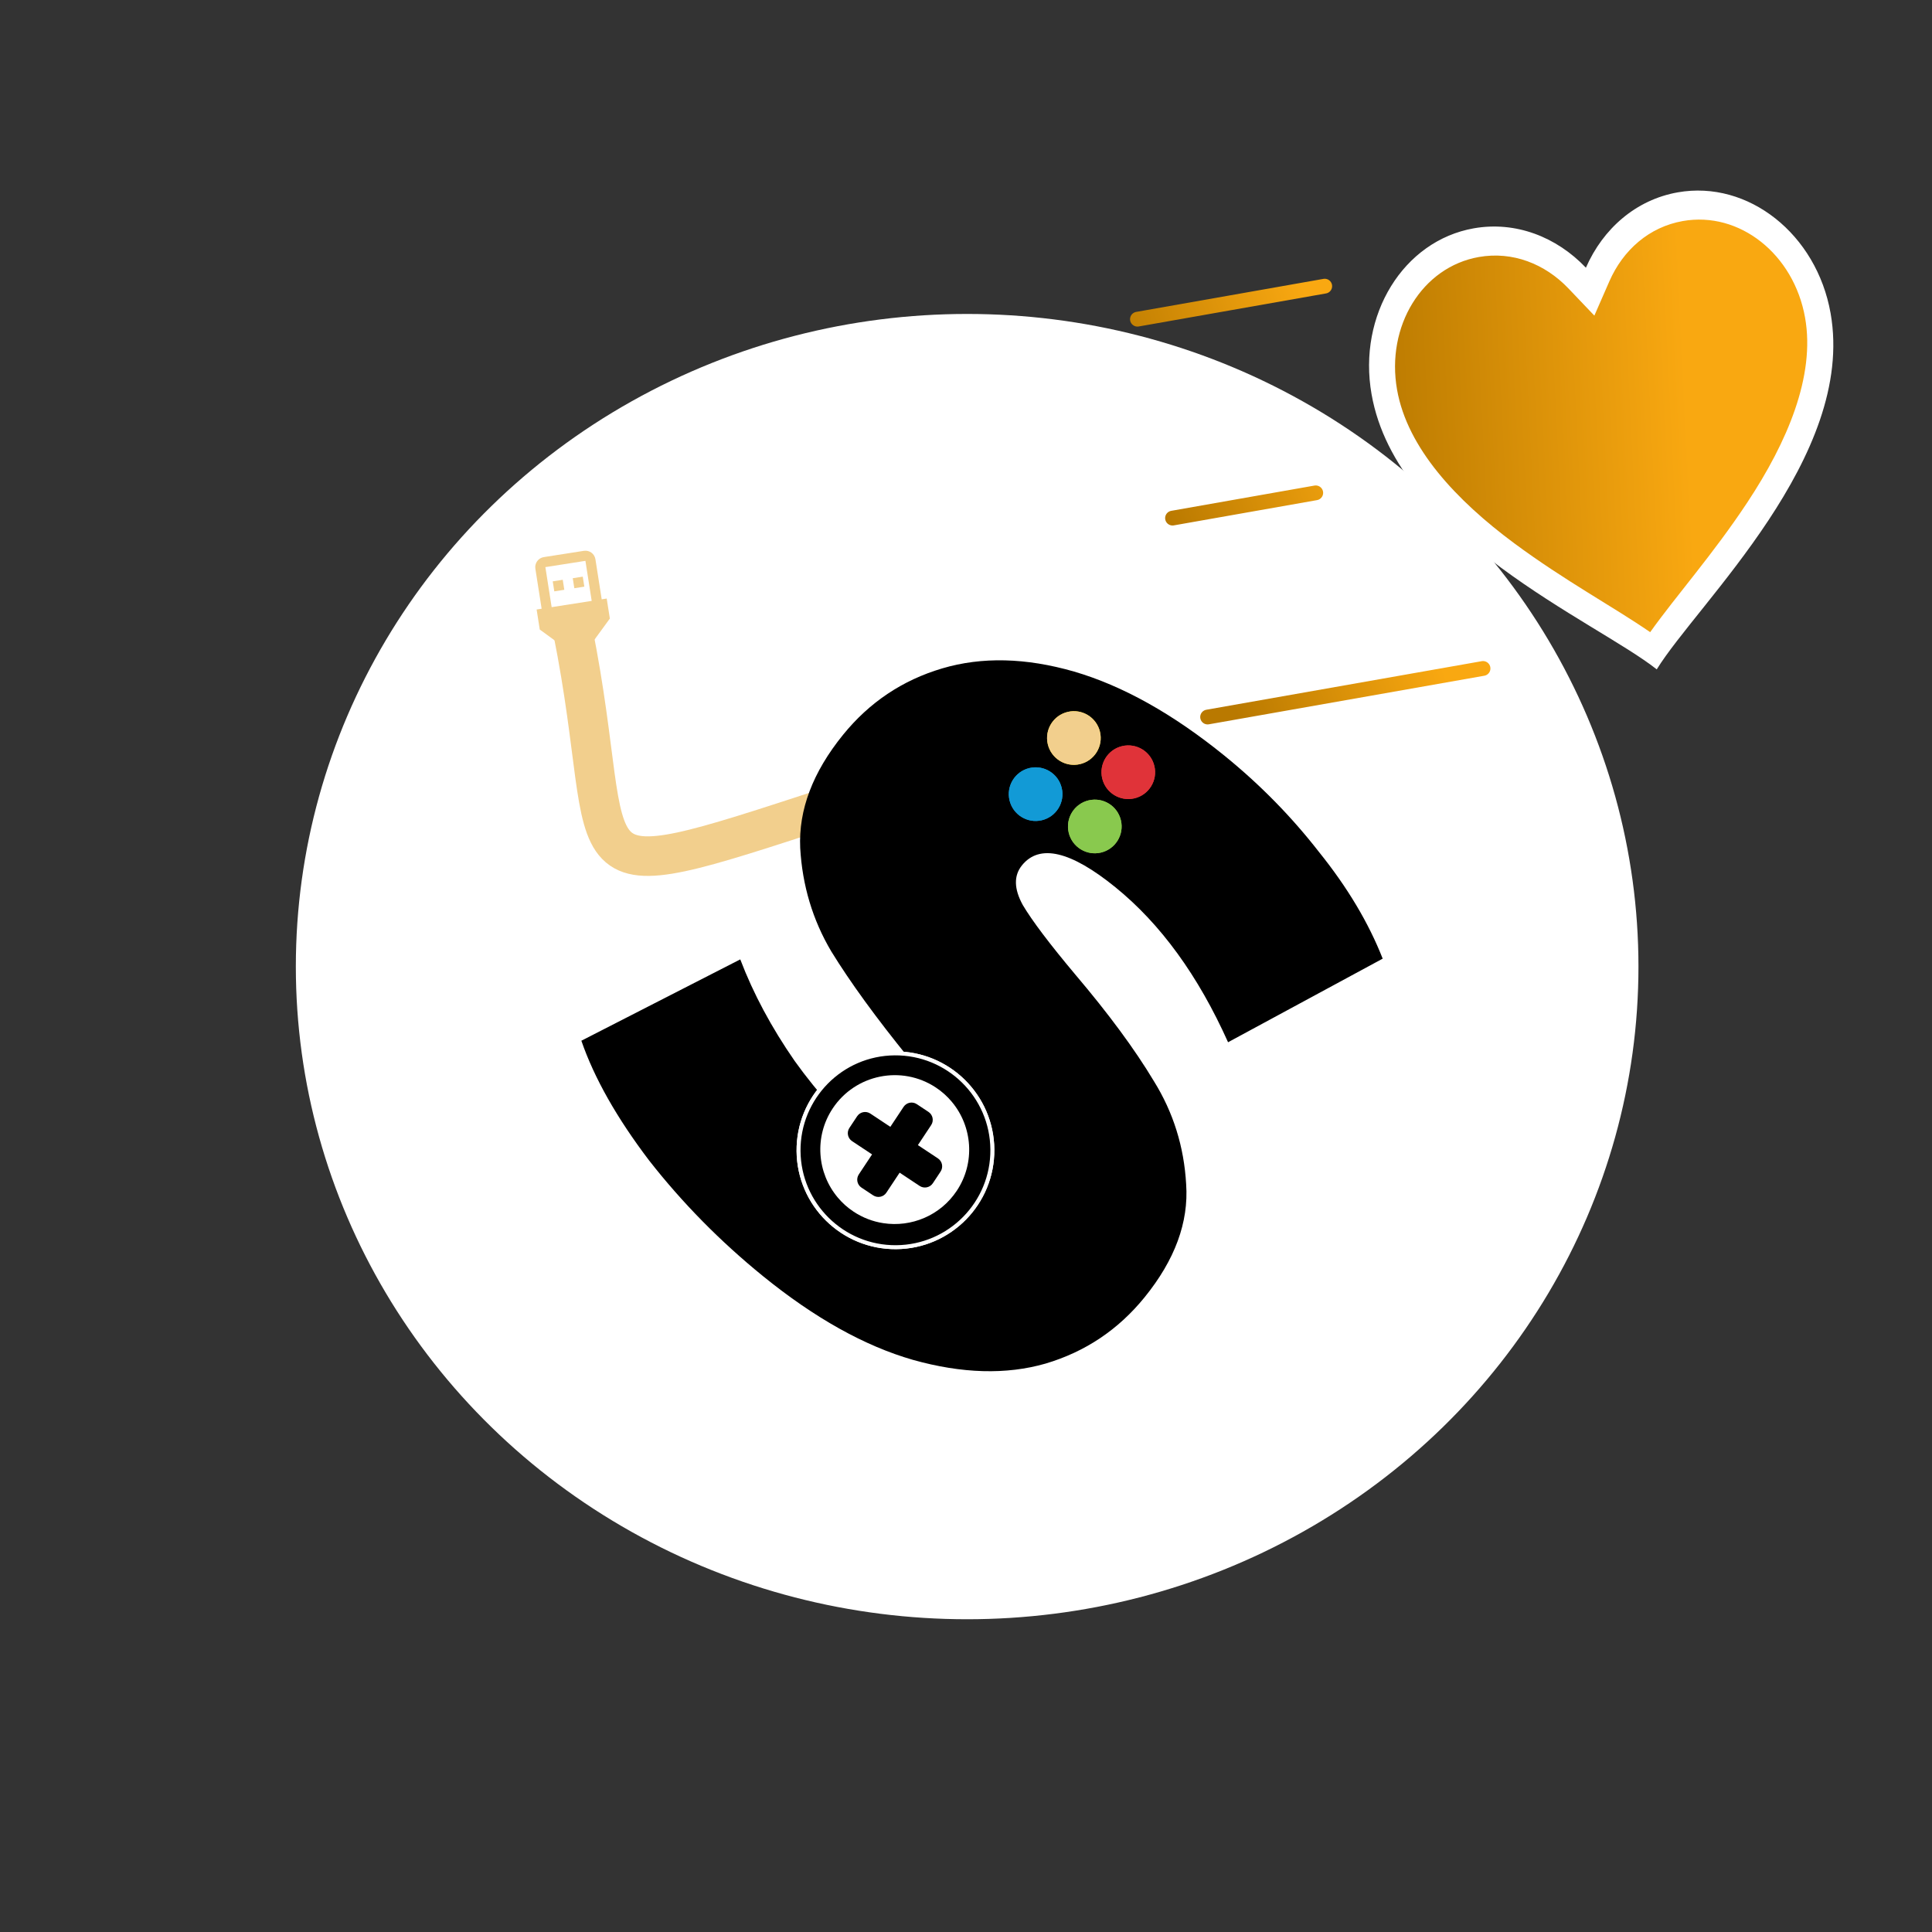 <svg width="320" height="320" viewBox="0 0 320 320" fill="none" xmlns="http://www.w3.org/2000/svg">
<rect x="0" y="0" width="320" height="320" fill="#333333" stroke="none"/>
<ellipse cx="160.19" cy="160.099" rx="111.19" ry="108.099" fill="white"/>
<path d="M94.863 104.412C103.053 145.358 91.588 148.634 137.88 133.513" stroke="#F2CF8D" stroke-width="6.551"/>
<path d="M126.398 211.385C119.317 205.638 113.025 199.251 107.524 192.222C102.17 185.178 98.426 178.563 96.292 172.376L122.612 158.905C124.766 164.568 127.772 170.18 131.63 175.74C135.554 181.219 139.836 185.841 144.475 189.605C148.464 192.842 151.61 194.787 153.914 195.442C156.284 196.015 158.096 195.528 159.351 193.981C160.804 192.191 160.754 189.923 159.202 187.178C157.73 184.499 154.86 180.55 150.591 175.331C145.12 168.598 140.815 162.674 137.674 157.561C134.6 152.366 132.888 146.657 132.538 140.434C132.254 134.129 134.622 127.884 139.642 121.697C144.001 116.325 149.47 112.663 156.048 110.711C162.626 108.76 169.91 108.933 177.9 111.231C185.971 113.595 194.28 118.245 202.826 125.18C208.687 129.936 213.897 135.243 218.457 141.103C223.164 146.947 226.684 152.841 229.016 158.783L203.406 172.628C198.457 161.592 192.238 153.036 184.749 146.959C177.342 140.949 172.185 139.735 169.279 143.316C167.892 145.025 167.934 147.219 169.405 149.898C170.943 152.495 173.838 156.33 178.092 161.402C183.613 167.907 187.952 173.789 191.108 179.05C194.33 184.229 196.116 189.93 196.465 196.154C196.897 202.443 194.602 208.681 189.583 214.867C185.224 220.24 179.755 223.902 173.176 225.853C166.664 227.724 159.34 227.517 151.203 225.234C143.213 222.936 134.945 218.32 126.398 211.385Z" fill="black"/>
<path d="M175.855 130.513C176.42 132.902 174.941 135.294 172.554 135.858C170.165 136.423 167.772 134.944 167.208 132.557C166.643 130.169 168.122 127.776 170.509 127.212C172.896 126.647 175.29 128.126 175.855 130.513Z" fill="#129AD6"/>
<path d="M191.204 126.882C191.769 129.271 190.29 131.663 187.903 132.228C185.514 132.792 183.122 131.314 182.558 128.927C181.993 126.538 183.472 124.145 185.858 123.581C188.245 123.016 190.64 124.495 191.204 126.882Z" fill="#E03339"/>
<path d="M182.192 121.215C182.757 123.604 181.278 125.996 178.892 126.561C176.503 127.125 174.11 125.647 173.546 123.26C172.981 120.871 174.46 118.478 176.847 117.914C179.233 117.347 181.628 118.826 182.192 121.215Z" fill="#FCDD10"/>
<path d="M185.657 135.866C186.222 138.255 184.743 140.647 182.356 141.211C179.967 141.776 177.575 140.297 177.011 137.91C176.446 135.522 177.925 133.129 180.312 132.565C182.698 131.998 185.092 133.477 185.657 135.866Z" fill="#89C94E"/>
<circle cx="148.315" cy="190.523" r="16.051" transform="rotate(-0.457 148.315 190.523)" fill="black" stroke="white" stroke-width="0.655"/>
<path d="M175.855 130.514C176.42 132.903 174.941 135.295 172.554 135.86C170.165 136.425 167.772 134.946 167.208 132.559C166.643 130.17 168.122 127.778 170.509 127.213C172.896 126.649 175.29 128.127 175.855 130.514Z" fill="#129AD6"/>
<path d="M191.204 126.883C191.769 129.272 190.29 131.665 187.903 132.229C185.514 132.794 183.122 131.315 182.558 128.928C181.993 126.539 183.472 124.147 185.858 123.582C188.245 123.018 190.64 124.496 191.204 126.883Z" fill="#E03339"/>
<path d="M182.192 121.216C182.757 123.605 181.278 125.998 178.892 126.562C176.503 127.127 174.11 125.648 173.546 123.261C172.981 120.872 174.46 118.48 176.847 117.915C179.233 117.349 181.628 118.827 182.192 121.216Z" fill="#F2CF8D"/>
<path d="M185.657 135.867C186.222 138.256 184.743 140.648 182.356 141.213C179.967 141.778 177.575 140.299 177.011 137.912C176.446 135.523 177.925 133.131 180.312 132.566C182.698 132 185.092 133.478 185.657 135.867Z" fill="#89C94E"/>
<circle cx="148.315" cy="190.523" r="16.051" transform="rotate(-0.457 148.315 190.523)" fill="black" stroke="white" stroke-width="0.655"/>
<path d="M137.919 183.594C134.823 188.264 135.331 194.291 138.776 198.367C139.51 199.245 140.381 200.025 141.382 200.689C142.912 201.703 144.589 202.332 146.3 202.593C150.909 203.309 155.736 201.359 158.479 197.221C161.566 192.565 161.066 186.556 157.64 182.48C156.9 181.592 156.018 180.797 155.008 180.128C149.341 176.374 141.674 177.928 137.919 183.594ZM155.344 191.86C156.074 192.344 156.272 193.322 155.788 194.052L154.507 195.985C154.026 196.71 153.048 196.909 152.318 196.425L149.008 194.23L146.81 197.546C146.329 198.271 145.351 198.469 144.621 197.985L142.688 196.704C141.963 196.223 141.765 195.245 142.245 194.52L144.443 191.205L141.128 189.007C140.403 188.526 140.204 187.548 140.685 186.823L141.967 184.89C142.45 184.16 143.428 183.962 144.154 184.442L147.469 186.64L149.663 183.329C150.147 182.6 151.125 182.401 151.85 182.882L153.784 184.164C154.513 184.647 154.712 185.625 154.228 186.355L152.033 189.666L155.344 191.86Z" fill="white"/>
<path d="M90.071 92.274C89.159 92.417 88.53 93.28 88.673 94.192L89.712 100.825L88.882 100.955L89.402 104.271L93.238 107.069L93.497 108.727L98.472 107.948L98.213 106.29L101.01 102.454L100.49 99.137L99.661 99.267L98.622 92.634C98.48 91.722 97.625 91.091 96.704 91.235M90.331 93.932L96.964 92.894L98.003 99.527L91.37 100.565M91.55 96.29L91.809 97.948L93.468 97.689L93.208 96.03M94.866 95.77L95.126 97.429L96.784 97.169L96.525 95.511L94.866 95.77Z" fill="#F2CF8D"/>
<g clip-path="url(#clip0_1655_33402)">
<path d="M270.865 37.876L264.855 48.263L258.185 43.017L249.821 41.297L242.196 40.698L234.163 46.795L230.228 51.797L229.438 60.352L233.269 74.699L240.65 85.902L252.705 93.224L265.115 103.524L274.217 106.364L277.96 102.291L282.086 96.359L287.331 89.689L295.199 79.684L299.351 68.915L300.523 58.502L299.646 48.636L293.193 37.623L282.972 35.522L270.865 37.876Z" fill="url(#paint0_linear_1655_33402)" stroke="url(#paint1_linear_1655_33402)" stroke-width="1.632"/>
<path d="M244.104 37.817C232.44 39.874 224.86 52.18 227.175 65.302C231.365 89.062 264.285 102.855 274.409 110.869C281.181 99.875 307.397 75.653 303.206 51.893C300.892 38.771 289.56 29.801 277.896 31.858C270.97 33.079 265.506 37.868 262.676 44.341C257.803 39.227 251.03 36.596 244.104 37.817ZM244.942 42.569C250.527 41.584 255.894 43.691 259.796 47.787L264.076 52.277L266.561 46.594C268.827 41.41 273.15 37.595 278.734 36.61C288.116 34.955 297.121 42.084 298.982 52.638C300.686 62.3 296.024 73.217 289.419 83.206C283.699 91.856 277.62 98.669 273.322 104.706C267.218 100.503 259.176 96.181 250.842 90.01C241.218 82.882 233.103 74.219 231.399 64.557C229.537 54.003 235.561 44.224 244.942 42.569Z" fill="white"/>
<path d="M219.417 47.397L203.907 50.133L188.396 52.868M245.637 110.717L200.018 118.762M217.929 81.631L194.207 85.815" stroke="url(#paint2_linear_1655_33402)" stroke-width="2.448" stroke-linecap="round" stroke-linejoin="round"/>
</g>
<defs>
<linearGradient id="paint0_linear_1655_33402" x1="277.431" y1="26.678" x2="225.072" y2="29.274" gradientUnits="userSpaceOnUse">
<stop stop-color="#F9A811"/>
<stop offset="1" stop-color="#B97900"/>
</linearGradient>
<linearGradient id="paint1_linear_1655_33402" x1="277.431" y1="26.678" x2="225.072" y2="29.274" gradientUnits="userSpaceOnUse">
<stop stop-color="#F9A811"/>
<stop offset="1" stop-color="#B97900"/>
</linearGradient>
<linearGradient id="paint2_linear_1655_33402" x1="213.564" y1="41.223" x2="180.985" y2="53.159" gradientUnits="userSpaceOnUse">
<stop stop-color="#F9A811"/>
<stop offset="1" stop-color="#B97900"/>
</linearGradient>
<clipPath id="clip0_1655_33402">
<rect width="123.528" height="123.528" fill="white" transform="translate(175.877 26.331) rotate(-10.002)"/>
</clipPath>
</defs>
</svg>
